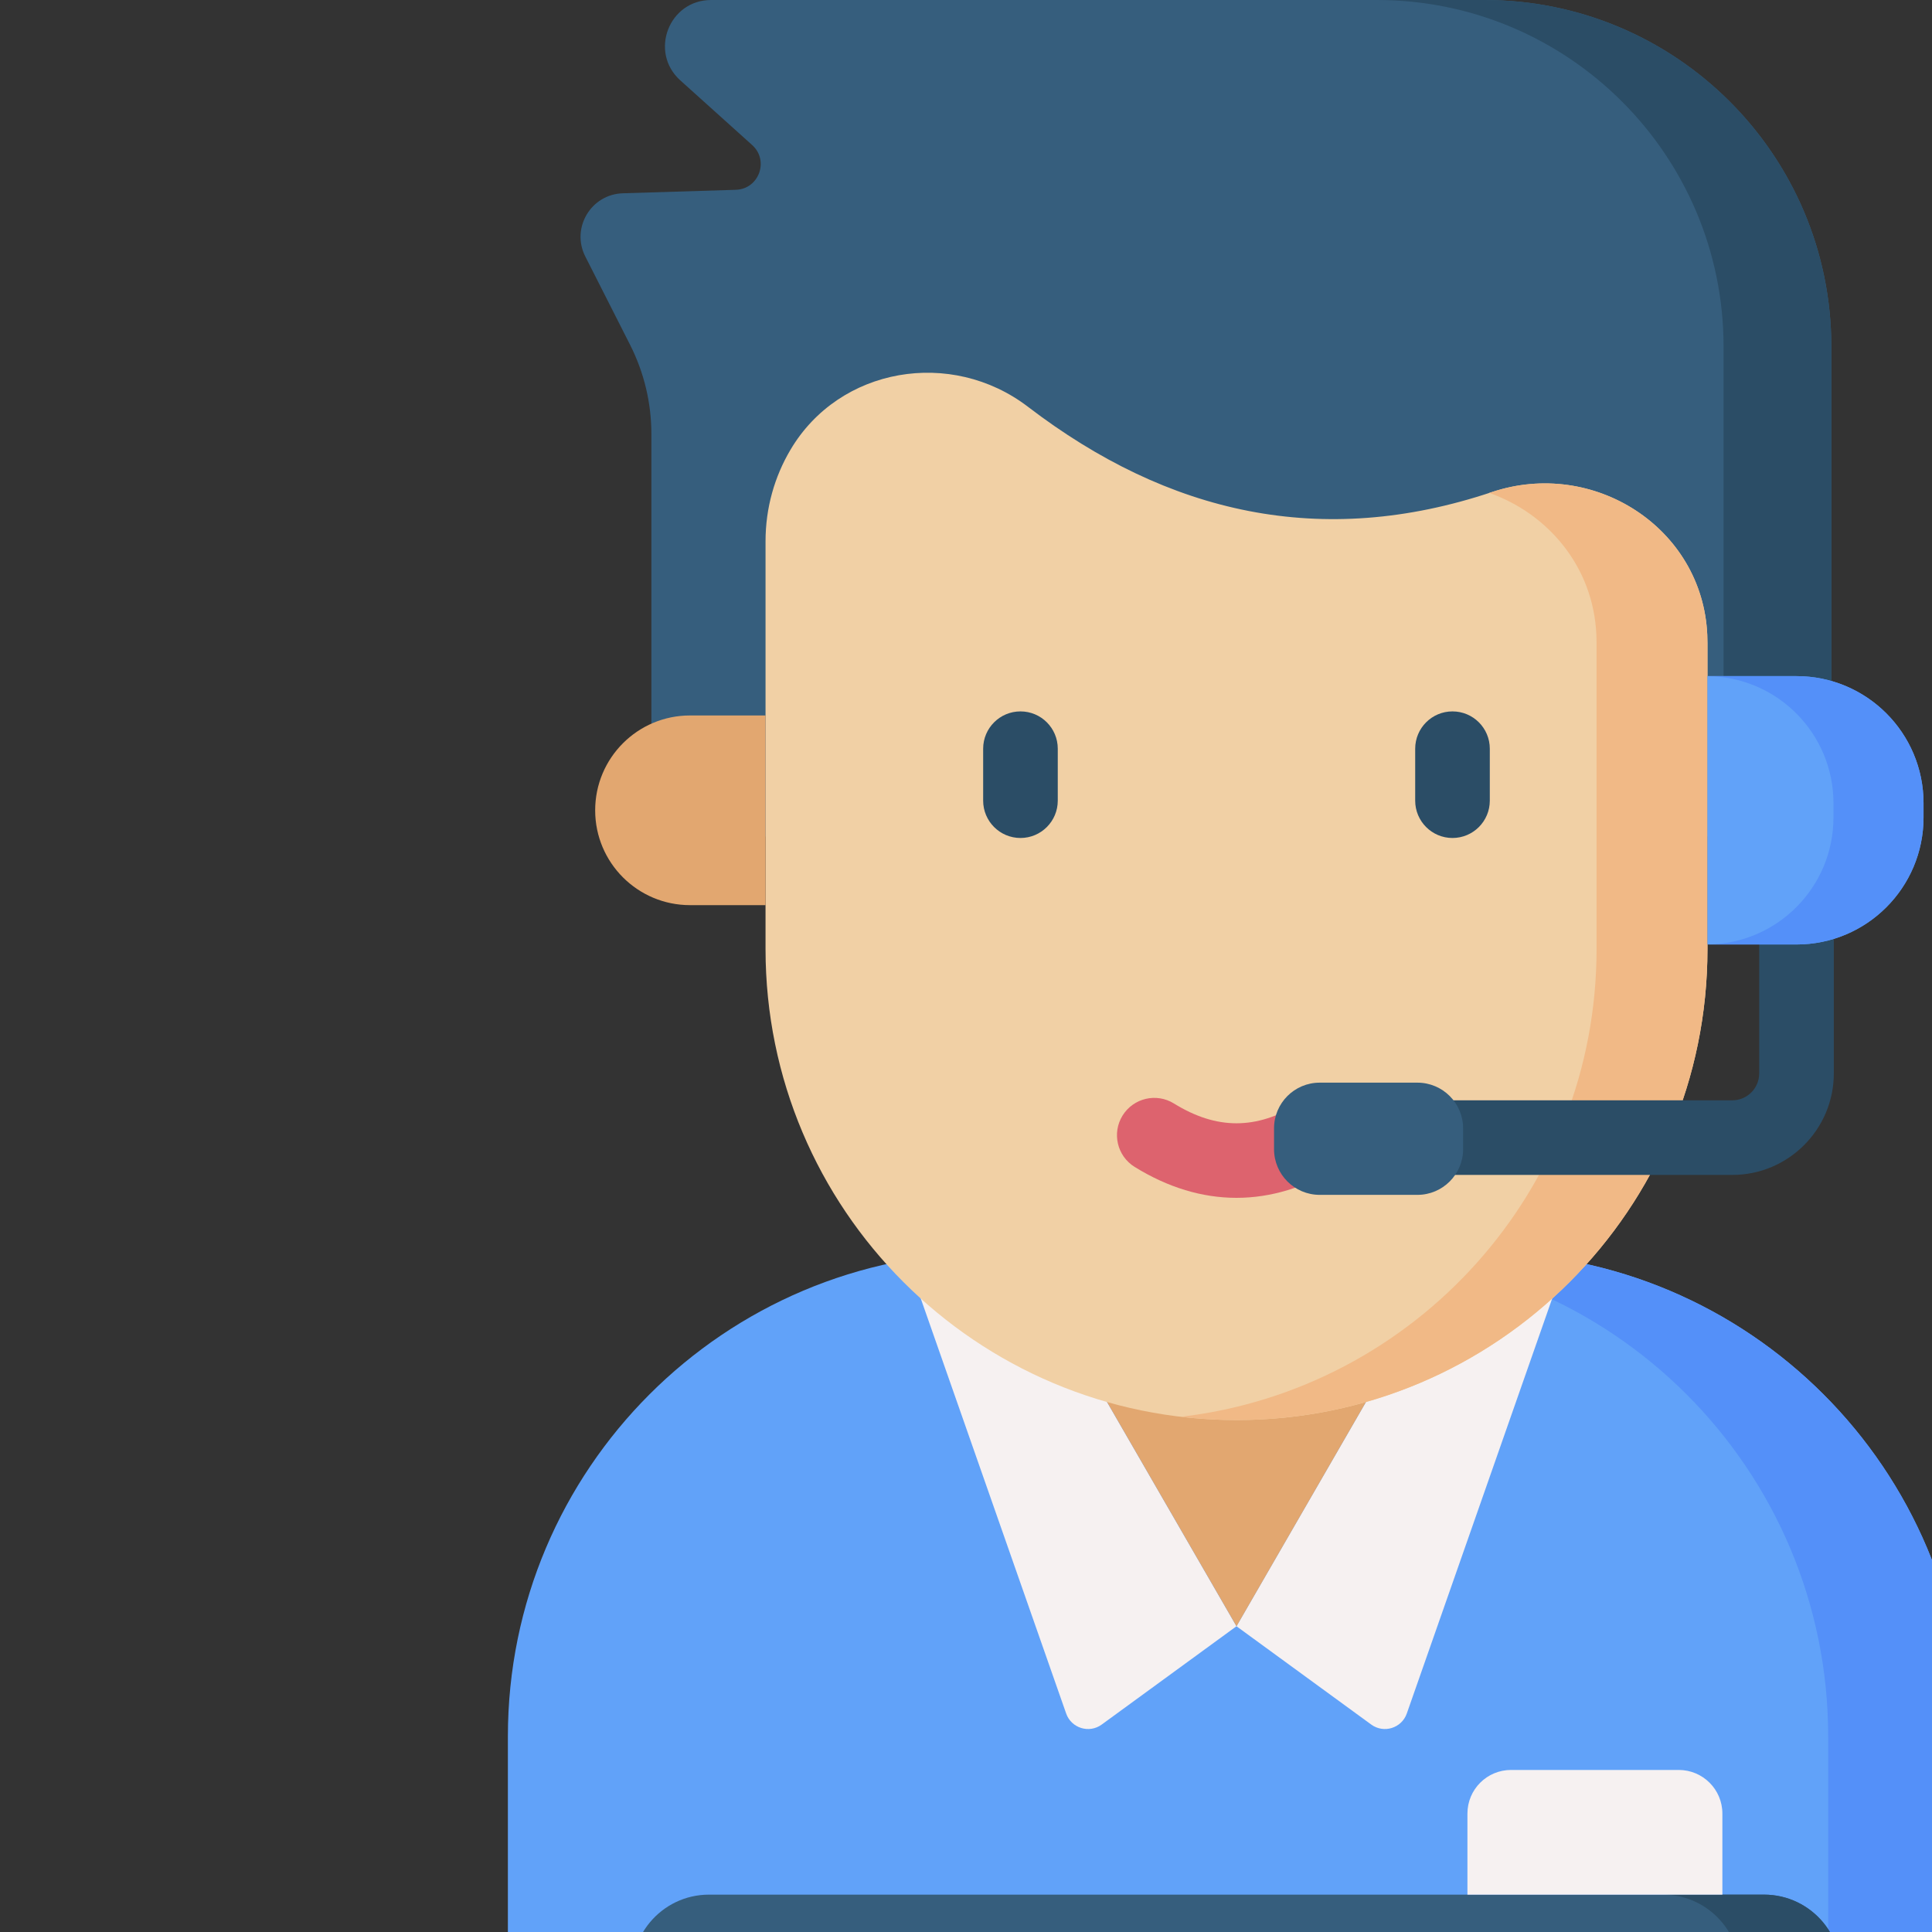 <svg width="50" height="50" viewBox="0 0 50 50" fill="none" xmlns="http://www.w3.org/2000/svg">
<rect x="0" y="0" width="50" height="50" fill="#333333" stroke="none"/>
<g clip-path="url(#clip0)">
<path d="M16.12 5.002L19.042 4.912C19.641 4.894 19.912 4.155 19.466 3.754L17.605 2.079C16.794 1.347 17.311 0 18.403 0H25.833H38.419C43.376 0 47.395 4.018 47.395 8.975V21.649H16.858V11.232C16.858 10.43 16.669 9.64 16.307 8.925L15.148 6.639C14.774 5.902 15.293 5.027 16.12 5.002Z" fill="#365E7D"/>
<path d="M38.419 0H35.631C40.588 0 44.606 4.018 44.606 8.975V21.649H47.395V8.975C47.395 4.018 43.376 0 38.419 0V0Z" fill="#2B4D66"/>
<path d="M49.913 63.983H14.088C13.566 63.983 13.144 63.56 13.144 63.038V44.937C13.144 38.023 18.748 32.418 25.662 32.418H38.339C45.253 32.418 50.857 38.023 50.857 44.937V63.038C50.857 63.56 50.434 63.983 49.913 63.983Z" fill="#61A2F9"/>
<path d="M38.339 32.418H34.795C41.709 32.418 47.313 38.023 47.313 44.937V63.983H49.912C50.434 63.983 50.857 63.56 50.857 63.038V44.937C50.857 38.023 45.252 32.418 38.339 32.418Z" fill="#5490F9"/>
<path d="M32 42.087L28.513 44.631C28.188 44.869 27.725 44.725 27.592 44.345L23.349 32.234L25.892 29.746L27.612 34.487L32 42.087Z" fill="#F6F1F1"/>
<path d="M32 42.087L35.487 44.631C35.812 44.869 36.275 44.725 36.408 44.345L40.651 32.234L38.108 29.746L36.388 34.487L32 42.087Z" fill="#F6F1F1"/>
<path d="M32.001 42.087L36.388 34.488H27.613L32.001 42.087Z" fill="#E2A770"/>
<path d="M32.001 36.751C25.269 36.751 19.812 31.294 19.812 24.563V14.009C19.812 13.139 20.048 12.333 20.455 11.644C21.723 9.495 24.622 9.012 26.603 10.527C30.24 13.309 34.214 14.205 38.609 12.735C41.24 11.855 44.06 13.657 44.184 16.428C44.187 16.499 44.189 16.569 44.189 16.64V24.563C44.189 31.294 38.732 36.751 32.001 36.751Z" fill="#F1D0A5"/>
<path d="M44.184 16.428C44.059 13.657 41.24 11.855 38.609 12.735C38.586 12.742 38.564 12.749 38.541 12.756C40.062 13.293 41.235 14.663 41.314 16.428C41.317 16.498 41.319 16.569 41.319 16.64V24.563C41.319 30.808 36.621 35.956 30.565 36.666C31.036 36.722 31.515 36.751 32 36.751C38.732 36.751 44.189 31.294 44.189 24.563V16.64C44.189 16.569 44.187 16.498 44.184 16.428Z" fill="#F1B986"/>
<path d="M26.41 21.687C25.877 21.687 25.444 21.254 25.444 20.721V19.377C25.444 18.843 25.877 18.411 26.41 18.411C26.943 18.411 27.375 18.843 27.375 19.377V20.721C27.375 21.254 26.943 21.687 26.41 21.687Z" fill="#2B4D66"/>
<path d="M37.59 21.687C37.057 21.687 36.625 21.254 36.625 20.721V19.377C36.625 18.843 37.057 18.411 37.59 18.411C38.124 18.411 38.556 18.843 38.556 19.377V20.721C38.556 21.254 38.124 21.687 37.59 21.687Z" fill="#2B4D66"/>
<path d="M32 31C31.113 31 30.227 30.733 29.365 30.2C28.911 29.919 28.771 29.324 29.052 28.87C29.333 28.417 29.928 28.277 30.381 28.558C31.486 29.242 32.515 29.241 33.62 28.558C34.073 28.278 34.668 28.417 34.949 28.87C35.23 29.324 35.089 29.919 34.636 30.2C33.774 30.733 32.887 31 32 31Z" fill="#DD636E"/>
<path d="M19.812 23.425H17.858C16.502 23.425 15.403 22.326 15.403 20.971C15.403 19.615 16.502 18.516 17.858 18.516H19.812V23.425Z" fill="#E2A770"/>
<path d="M44.832 30.407H36.54C36.007 30.407 35.574 29.975 35.574 29.441C35.574 28.908 36.007 28.476 36.54 28.476H44.832C45.216 28.476 45.528 28.164 45.528 27.78V23.155C45.528 22.622 45.96 22.19 46.493 22.19C47.026 22.19 47.459 22.622 47.459 23.155V27.78C47.459 29.229 46.28 30.407 44.832 30.407Z" fill="#2B4D66"/>
<path d="M36.682 30.923H34.154C33.501 30.923 32.972 30.393 32.972 29.74V29.201C32.972 28.548 33.501 28.019 34.154 28.019H36.682C37.335 28.019 37.865 28.548 37.865 29.201V29.74C37.865 30.393 37.335 30.923 36.682 30.923Z" fill="#365E7D"/>
<path d="M45.259 64H18.742L16.392 51.39C16.163 50.165 17.104 49.033 18.35 49.033H45.651C46.897 49.033 47.838 50.165 47.609 51.39L45.259 64Z" fill="#365E7D"/>
<path d="M45.65 49.033H43.036C44.282 49.033 45.223 50.165 44.994 51.39L42.644 64H45.258L47.609 51.39C47.837 50.165 46.897 49.033 45.65 49.033Z" fill="#2B4D66"/>
<path d="M32 61.705C33.515 61.705 34.744 60.476 34.744 58.961C34.744 57.446 33.515 56.218 32 56.218C30.485 56.218 29.257 57.446 29.257 58.961C29.257 60.476 30.485 61.705 32 61.705Z" fill="#F6F1F1"/>
<path d="M32 56.218C31.636 56.218 31.288 56.29 30.97 56.42C31.974 56.827 32.683 57.811 32.683 58.961C32.683 60.111 31.974 61.095 30.97 61.503C31.288 61.632 31.636 61.705 32 61.705C33.515 61.705 34.744 60.476 34.744 58.961C34.744 57.446 33.515 56.218 32 56.218Z" fill="#DAE4EA"/>
<path d="M44.575 49.033H37.977V46.935C37.977 46.311 38.482 45.806 39.106 45.806H43.445C44.069 45.806 44.575 46.311 44.575 46.935V49.033H44.575Z" fill="#F6F1F1"/>
<path d="M44.188 24.443H46.493C48.309 24.443 49.781 22.971 49.781 21.154V20.786C49.781 18.97 48.309 17.498 46.493 17.498H44.188V24.443Z" fill="#61A2F9"/>
<path d="M46.493 17.498H44.188V17.499C45.992 17.513 47.45 18.98 47.45 20.787V21.155C47.45 22.962 45.992 24.428 44.188 24.442V24.443H46.493C48.309 24.443 49.781 22.971 49.781 21.155V20.787C49.781 18.971 48.309 17.498 46.493 17.498Z" fill="#5490F9"/>
</g>
<defs>
<clipPath id="clip0">
<rect width="64" height="64" fill="white"/>
</clipPath>
</defs>
</svg>
